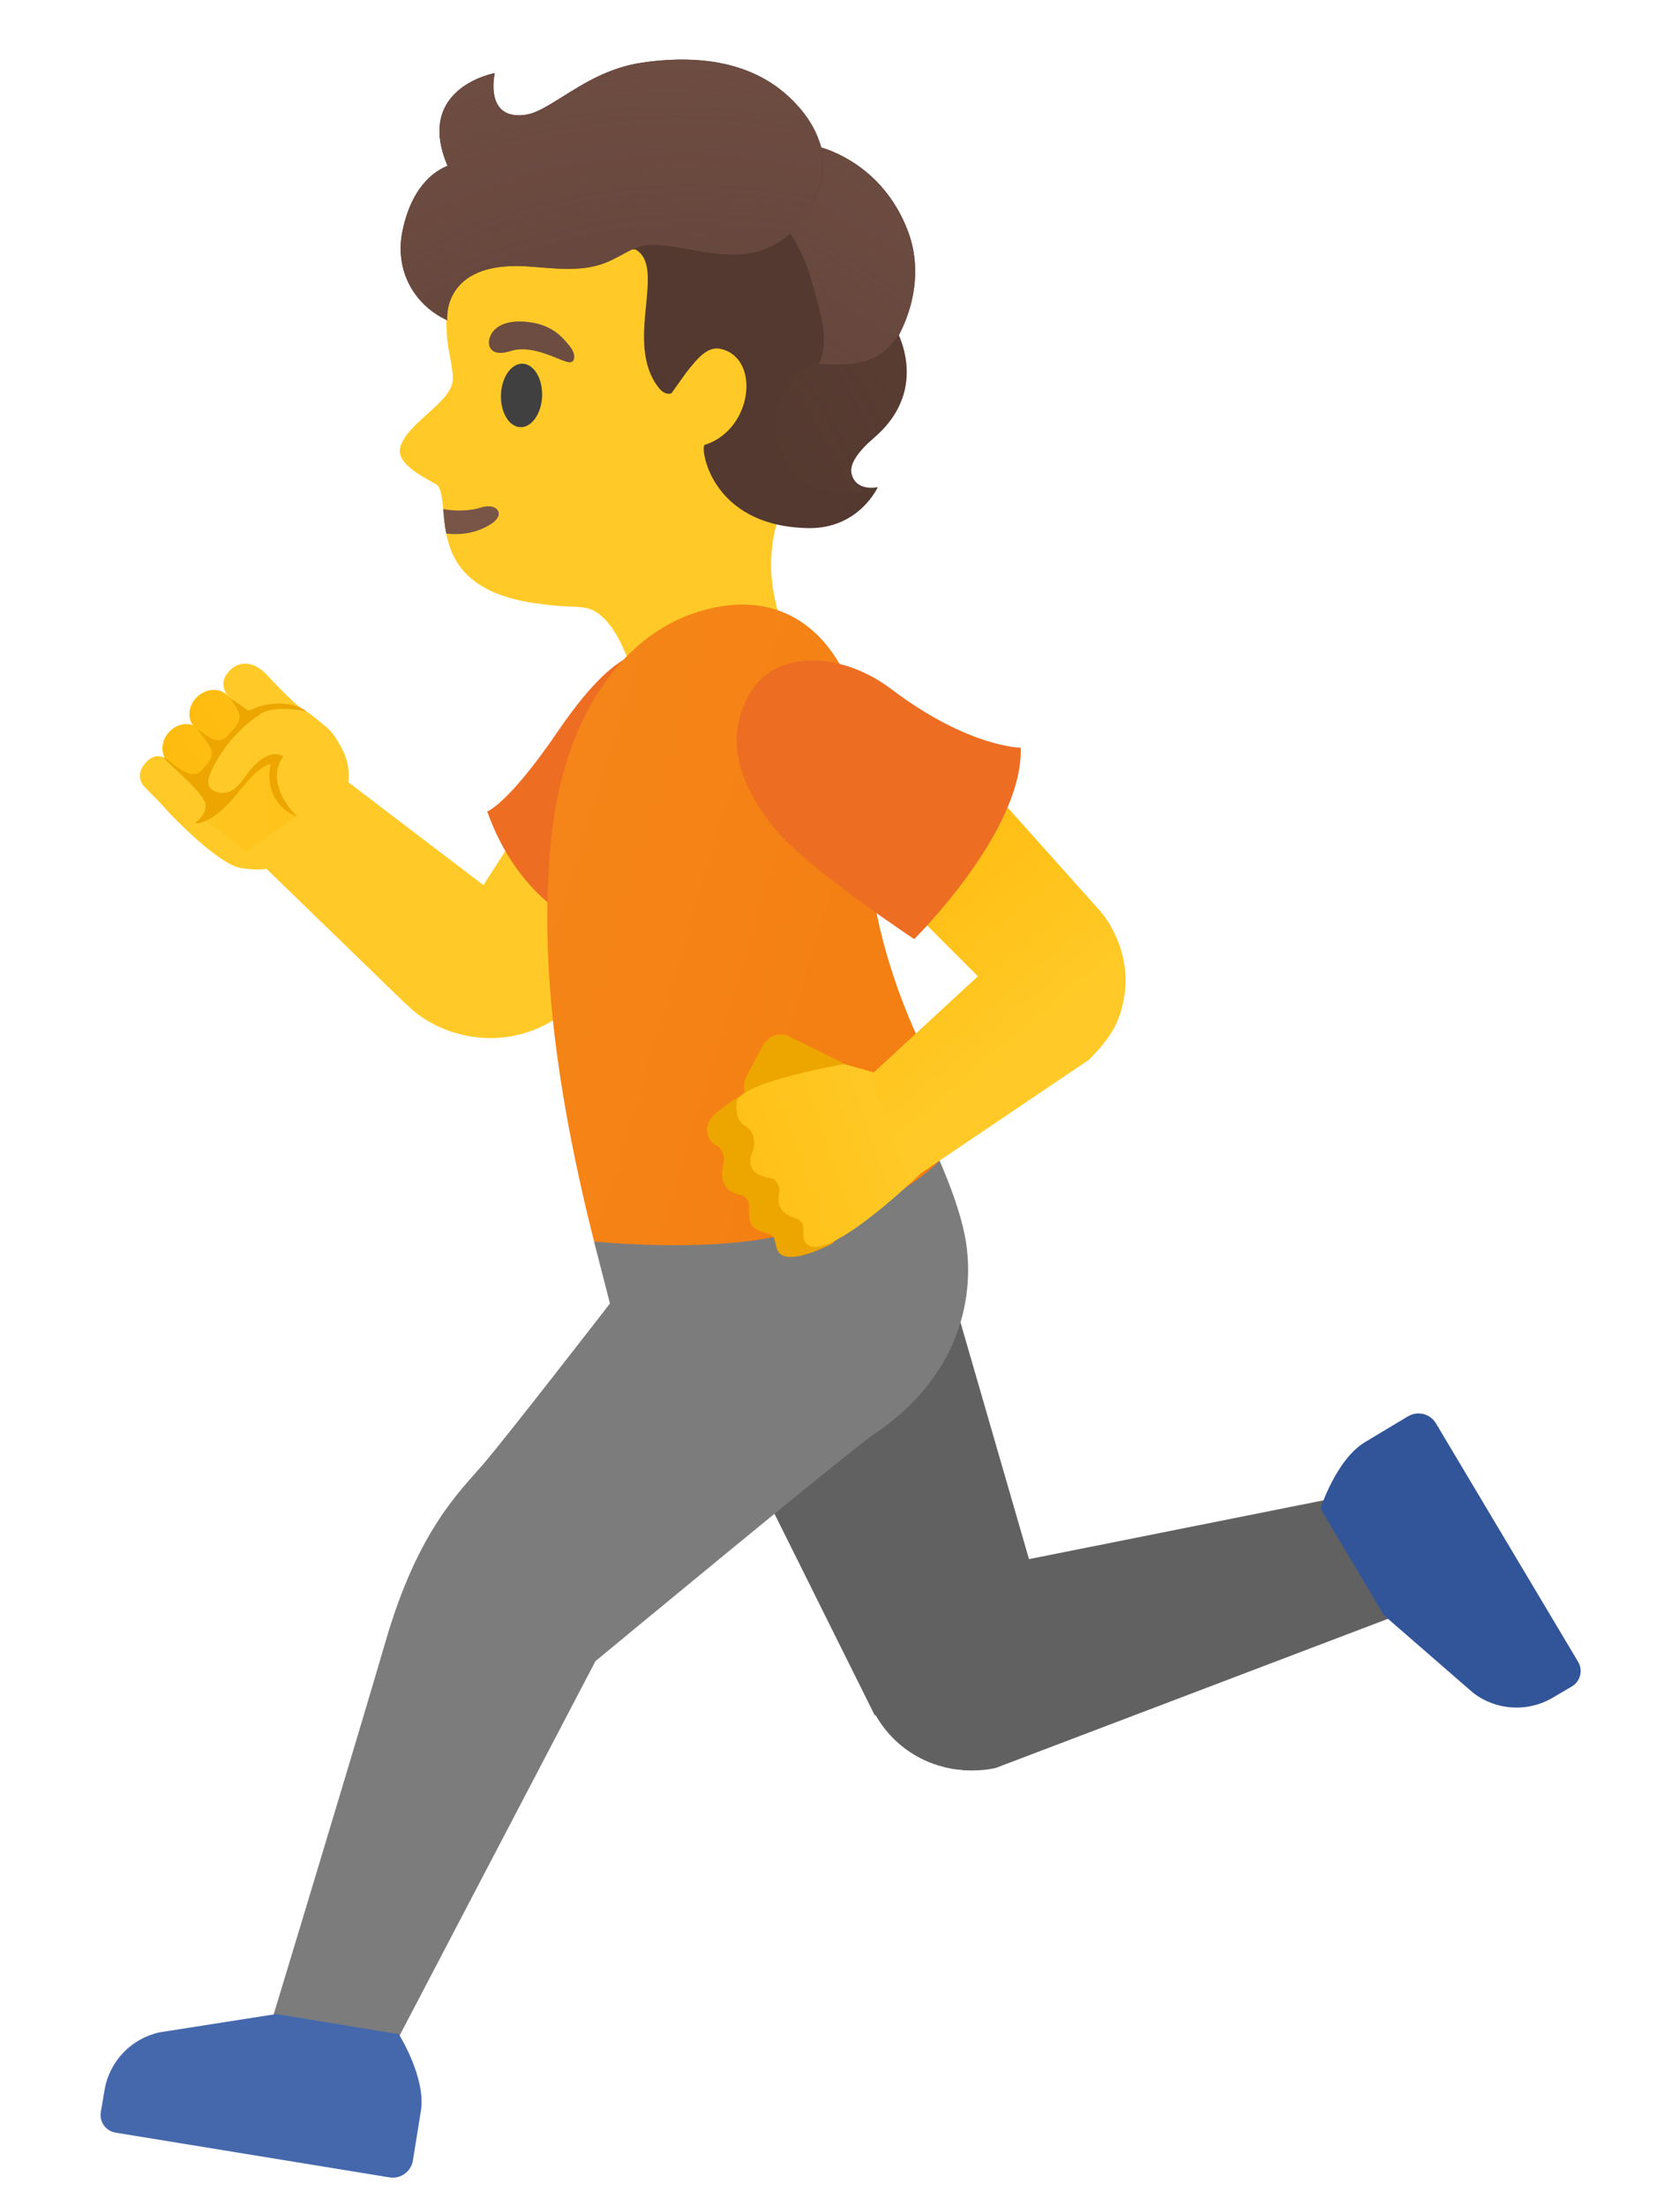<svg width="16" height="21" viewBox="0 0 16 21" fill="none" xmlns="http://www.w3.org/2000/svg">
<g id="Vector">
<path d="M7.584 6.22C7.584 6.22 7.777 6.963 6.952 7.155C6.23 7.325 6.079 6.597 6.079 6.597C6.079 6.597 5.919 5.861 5.589 5.789C5.463 5.761 5.436 5.792 5.077 5.739C4.463 5.646 4.302 5.349 4.25 5.079C4.233 4.996 4.226 4.916 4.221 4.845C4.212 4.747 4.204 4.668 4.169 4.623C4.142 4.587 3.76 4.441 3.812 4.257C3.88 4.013 4.331 3.819 4.312 3.592C4.314 3.534 4.276 3.343 4.271 3.317C4.235 3.101 4.247 2.798 4.315 2.499C4.504 1.674 5.042 1.05 5.965 0.963C6.792 0.887 7.737 1.502 8.124 2.236C8.372 2.707 8.012 3.922 7.59 4.565C7.04 5.404 7.584 6.22 7.584 6.22Z" fill="#FFCA28"/>
<path d="M4.676 4.988C4.546 5.072 4.398 5.096 4.25 5.079C4.233 4.996 4.226 4.916 4.221 4.845C4.338 4.869 4.485 4.862 4.573 4.833C4.735 4.778 4.821 4.898 4.676 4.988Z" fill="#795548"/>
<path d="M5.163 3.772C5.169 3.605 5.086 3.466 4.978 3.462C4.87 3.458 4.777 3.59 4.771 3.757C4.765 3.923 4.847 4.062 4.955 4.066C5.063 4.071 5.156 3.939 5.163 3.772Z" fill="#404040"/>
<path d="M4.858 3.343C4.669 3.405 4.62 3.281 4.681 3.176C4.726 3.101 4.84 3.034 5.065 3.07C5.276 3.104 5.367 3.223 5.426 3.295C5.484 3.367 5.481 3.441 5.433 3.448C5.365 3.462 5.092 3.267 4.858 3.343Z" fill="#6D4C41"/>
<path d="M12.992 14.204L9.8 14.841L8.911 11.77L6.775 13.202L8.332 16.33L8.339 16.325C8.469 16.556 8.684 16.729 8.939 16.806C9.016 16.83 9.093 16.844 9.172 16.849V16.852L9.198 16.851C9.295 16.856 9.389 16.849 9.48 16.83L13.419 15.333L12.992 14.204Z" fill="#616161"/>
<path d="M13.676 13.549C13.621 13.456 13.502 13.427 13.409 13.482L13.002 13.726C12.725 13.891 12.576 14.36 12.576 14.36L13.181 15.376L14.028 16.112C14.246 16.282 14.547 16.301 14.786 16.161L14.97 16.053C15.051 16.005 15.078 15.9 15.03 15.819L13.676 13.549Z" fill="#325599"/>
<path d="M3.71 19.559L5.671 15.812C5.671 15.812 8.114 13.791 8.327 13.649C9.123 13.116 9.281 12.375 9.202 11.837C9.14 11.419 8.863 10.864 8.863 10.864L5.658 11.82L5.809 12.408C5.809 12.408 4.827 13.676 4.599 13.941C4.37 14.206 3.978 14.575 3.674 15.618C3.353 16.718 2.547 19.37 2.547 19.37L3.71 19.559Z" fill="#7C7C7C"/>
<path d="M3.709 20.726C3.815 20.744 3.915 20.671 3.932 20.567L4.008 20.097C4.061 19.779 3.798 19.363 3.798 19.363L2.631 19.171L1.522 19.345C1.251 19.403 1.043 19.619 0.996 19.893L0.96 20.104C0.945 20.197 1.007 20.285 1.1 20.3L3.709 20.726Z" fill="#4568AD"/>
<path d="M4.604 8.425L3.064 7.253L2.315 8.054L3.868 9.56L3.87 9.558C4.174 9.876 4.888 10.092 5.481 9.553C6.044 9.039 6.74 7.944 6.74 7.944L5.536 6.978L4.604 8.425Z" fill="url(#paint0_linear_18_254)"/>
<path d="M4.64 7.724C5.082 8.96 6.165 8.998 6.165 8.998L7.027 7.52C7.139 7.328 7.17 7.101 7.114 6.887C7.058 6.673 6.919 6.49 6.728 6.378L6.586 6.294C6.189 6.062 5.852 6.175 5.317 6.956C4.838 7.659 4.64 7.724 4.64 7.724Z" fill="#ED6D23"/>
<path d="M5.658 11.818C5.231 10.127 5.152 8.939 5.249 7.987C5.372 6.787 5.945 6.071 6.588 5.844C7.382 5.564 7.932 5.968 8.153 6.686C8.305 7.176 8.275 7.552 8.263 7.786C8.263 7.786 8.153 9.07 9.174 10.677C9.174 10.677 9.076 11.375 7.447 11.758C6.722 11.928 5.658 11.818 5.658 11.818Z" fill="url(#paint1_linear_18_254)"/>
<path d="M8.282 10.245C8.282 10.245 7.536 9.874 7.528 9.871C7.505 9.859 7.481 9.851 7.456 9.849C7.43 9.846 7.405 9.849 7.381 9.856C7.356 9.863 7.334 9.875 7.314 9.892C7.295 9.908 7.278 9.927 7.266 9.95L7.107 10.249C7.081 10.299 7.079 10.354 7.096 10.404C7.01 10.453 6.799 10.584 6.754 10.672C6.703 10.771 6.761 10.876 6.816 10.9C6.88 10.928 6.909 11.017 6.89 11.084C6.869 11.153 6.871 11.223 6.904 11.28C6.936 11.337 6.978 11.359 7.057 11.375C7.095 11.382 7.134 11.43 7.134 11.467C7.132 11.526 7.132 11.627 7.162 11.665C7.22 11.742 7.316 11.718 7.366 11.775C7.385 11.797 7.387 11.896 7.426 11.932C7.543 12.042 7.923 11.839 7.923 11.839L8.648 11.167L8.282 10.245Z" fill="#EDA600"/>
<path d="M8.042 10.129L8.5 10.258L8.815 11.126C8.815 11.126 7.834 12.091 7.667 11.822C7.614 11.737 7.712 11.646 7.569 11.593C7.468 11.555 7.392 11.507 7.421 11.351C7.433 11.292 7.387 11.22 7.345 11.215C7.16 11.193 7.112 11.089 7.167 10.959C7.198 10.887 7.191 10.764 7.086 10.71C7.048 10.689 6.995 10.605 7.019 10.484C7.058 10.297 8.042 10.129 8.042 10.129Z" fill="url(#paint2_linear_18_254)"/>
<path d="M8.672 11.234L10.372 10.087V10.086C10.577 9.883 10.649 9.742 10.69 9.572C10.821 9.039 10.474 8.668 10.474 8.668L8.901 6.909L7.932 7.911L9.313 9.293L8.28 10.247L8.672 11.234Z" fill="url(#paint3_linear_18_254)"/>
<path d="M8.707 8.939C8.707 8.939 9.748 7.91 9.721 7.117C9.721 7.117 9.224 7.116 8.485 6.557C8.019 6.206 7.4 6.177 7.151 6.586C6.93 6.947 6.966 7.392 7.392 7.903C7.712 8.283 8.707 8.939 8.707 8.939Z" fill="#ED6D23"/>
<path d="M2.237 7.458L2.232 7.461C2.158 7.554 2.031 7.58 1.949 7.516L1.613 7.263C1.531 7.202 1.524 7.074 1.598 6.982C1.672 6.889 1.799 6.863 1.882 6.927L2.217 7.179C2.301 7.243 2.313 7.365 2.237 7.458Z" fill="url(#paint4_linear_18_254)"/>
<path d="M2.519 6.401C2.524 6.404 2.526 6.408 2.526 6.408C2.679 6.571 2.815 6.707 2.873 6.743C3.028 6.841 3.172 6.964 3.262 7.138C3.428 7.463 3.215 7.783 2.966 8.018C2.719 8.255 2.562 8.307 2.292 8.262C2.072 8.226 1.607 7.733 1.607 7.733C1.558 7.676 1.503 7.618 1.448 7.563C1.428 7.542 1.405 7.521 1.385 7.499L1.383 7.497C1.32 7.435 1.311 7.353 1.381 7.267C1.474 7.153 1.565 7.212 1.576 7.22L1.577 7.222C1.62 7.262 1.667 7.315 1.701 7.341C1.801 7.415 1.856 7.428 1.856 7.428L2.327 6.83L2.167 6.617C2.167 6.617 2.165 6.614 2.16 6.609C2.143 6.581 2.076 6.483 2.203 6.368C2.344 6.248 2.49 6.373 2.519 6.401Z" fill="url(#paint5_linear_18_254)"/>
<path d="M2.504 7.212C2.421 7.3 2.292 7.313 2.215 7.245L1.859 6.927C1.782 6.858 1.785 6.731 1.868 6.643C1.95 6.555 2.079 6.542 2.157 6.61L2.512 6.928C2.588 6.999 2.585 7.124 2.504 7.212Z" fill="url(#paint6_linear_18_254)"/>
<path d="M2.041 7.263C2.119 7.152 2.213 7.014 2.318 6.896C2.334 6.878 2.347 6.863 2.363 6.848C2.507 6.698 2.696 6.672 2.933 6.801C2.942 6.806 2.949 6.81 2.958 6.815C2.971 6.823 2.985 6.832 3 6.841L3.002 6.842C3.023 6.856 3.043 6.87 3.064 6.885C3.135 6.937 3.188 7 3.22 7.062C3.351 7.27 3.313 7.468 3.313 7.468C3.313 7.468 3.162 7.929 2.939 7.848C2.715 7.767 2.6 7.449 2.6 7.449L2.658 7.219C2.591 7.212 2.533 7.241 2.454 7.33C2.428 7.36 2.399 7.396 2.365 7.439C2.361 7.444 2.318 7.497 2.315 7.501C2.263 7.557 2.205 7.585 2.134 7.58C2.043 7.575 1.966 7.487 1.923 7.453C1.955 7.411 1.998 7.324 2.041 7.263Z" fill="url(#paint7_linear_18_254)"/>
<path d="M1.94 7.795L2.218 7.566L2.366 7.398L2.559 7.229L2.626 7.258L2.585 7.478L2.729 7.695L2.82 7.772L2.347 8.107L1.94 7.795Z" fill="url(#paint8_radial_18_254)"/>
<path d="M1.959 7.669C1.954 7.776 1.851 7.834 1.857 7.836C1.887 7.848 2.031 7.812 2.191 7.633C2.315 7.494 2.433 7.313 2.578 7.27C2.528 7.514 2.636 7.702 2.835 7.776C2.683 7.633 2.559 7.392 2.698 7.2C2.585 7.131 2.452 7.245 2.385 7.327C2.308 7.42 2.239 7.564 2.096 7.545C1.998 7.533 1.962 7.471 1.997 7.379C2.083 7.152 2.284 6.92 2.49 6.791C2.566 6.744 2.72 6.732 2.92 6.772C2.774 6.658 2.524 6.695 2.43 6.739C2.349 6.777 2.37 6.762 2.297 6.715C2.261 6.691 2.225 6.667 2.191 6.645C2.22 6.693 2.272 6.751 2.28 6.808C2.291 6.878 2.224 6.939 2.182 6.988C2.076 7.116 1.983 7.006 1.873 6.937C1.947 7.025 1.964 7.052 2.002 7.114C2.052 7.198 1.976 7.267 1.921 7.332C1.809 7.466 1.579 7.193 1.564 7.21C1.546 7.231 1.964 7.552 1.959 7.669Z" fill="#EDA600"/>
<path d="M8.648 2.203C8.432 1.629 7.973 1.449 7.823 1.404C7.756 1.196 7.414 0.407 6.117 0.596C5.8 0.643 5.568 0.789 5.362 0.918C5.274 0.973 5.19 1.026 5.113 1.06C5.049 1.09 4.938 1.115 4.846 1.083C4.638 1.011 4.712 0.696 4.712 0.696C4.712 0.696 3.946 0.834 4.262 1.578C4.004 1.686 3.88 1.956 3.831 2.21C3.762 2.558 3.927 2.894 4.259 3.049C4.259 3.049 4.202 2.487 5.011 2.535C5.262 2.551 5.524 2.594 5.759 2.504C5.848 2.47 5.933 2.415 6.02 2.374H6.051C6.355 2.544 5.938 3.259 6.271 3.688C6.337 3.773 6.395 3.743 6.395 3.743L6.536 3.546C6.643 3.41 6.739 3.291 6.868 3.322C7.247 3.413 7.167 4.092 6.711 4.235C6.667 4.249 6.758 5.01 7.696 5.027C8.181 5.036 8.36 4.637 8.36 4.637C8.36 4.637 8.152 4.685 8.11 4.508C8.088 4.417 8.174 4.295 8.329 4.163C8.772 3.781 8.623 3.333 8.561 3.192C8.626 3.065 8.817 2.652 8.648 2.203Z" fill="#543930"/>
<path d="M8.557 3.193C8.566 3.178 8.416 3.535 7.798 3.465C7.543 3.46 7.177 4.068 7.541 4.481C7.865 4.845 8.356 4.639 8.356 4.639C8.356 4.639 8.289 4.658 8.191 4.622C8.127 4.598 8.107 4.515 8.107 4.512C8.085 4.421 8.17 4.299 8.325 4.166C8.769 3.781 8.619 3.333 8.557 3.193Z" fill="url(#paint9_radial_18_254)"/>
<path d="M8.648 2.203C8.535 1.901 8.32 1.645 8.035 1.494C7.993 1.471 7.892 1.42 7.822 1.406C7.853 1.54 7.847 1.683 7.787 1.827C7.785 1.832 7.717 2.049 7.526 2.221C7.658 2.411 7.724 2.642 7.784 2.869C7.837 3.066 7.887 3.283 7.798 3.467C7.916 3.462 8.105 3.498 8.315 3.408C8.516 3.322 8.624 3.094 8.678 2.889C8.734 2.662 8.731 2.423 8.648 2.203Z" fill="url(#paint10_radial_18_254)"/>
<path d="M7.785 1.827C7.942 1.446 7.737 1.088 7.423 0.846C7.053 0.562 6.562 0.531 6.117 0.596C5.8 0.643 5.568 0.789 5.362 0.918C5.274 0.973 5.19 1.026 5.113 1.06C5.049 1.09 4.938 1.115 4.846 1.083C4.638 1.011 4.712 0.696 4.712 0.696C4.712 0.696 3.946 0.834 4.262 1.578C4.004 1.686 3.88 1.956 3.831 2.21C3.762 2.558 3.927 2.894 4.259 3.049C4.259 3.049 4.202 2.487 5.011 2.535C5.262 2.551 5.524 2.594 5.759 2.504C5.967 2.425 6.039 2.315 6.27 2.332C6.519 2.351 6.849 2.451 7.105 2.417C7.624 2.346 7.784 1.834 7.785 1.827Z" fill="url(#paint11_radial_18_254)"/>
<path d="M7.541 4.481C7.378 4.3 7.339 4.008 7.081 3.847C7.029 4.015 6.904 4.175 6.71 4.235C6.665 4.249 6.756 5.01 7.694 5.027C8.179 5.036 8.358 4.637 8.358 4.637C8.358 4.637 7.871 4.843 7.541 4.481Z" fill="url(#paint12_radial_18_254)"/>
</g>
<defs>
<linearGradient id="paint0_linear_18_254" x1="1.069" y1="9.594" x2="10.257" y2="9.829" gradientUnits="userSpaceOnUse">
<stop offset="0.598" stop-color="#FFCA28"/>
<stop offset="1" stop-color="#FFB300"/>
</linearGradient>
<linearGradient id="paint1_linear_18_254" x1="0.456" y1="9.319" x2="15.92" y2="14.012" gradientUnits="userSpaceOnUse">
<stop stop-color="#F78C1F"/>
<stop offset="0.482" stop-color="#F47F12"/>
<stop offset="1" stop-color="#EF6C00"/>
</linearGradient>
<linearGradient id="paint2_linear_18_254" x1="13.557" y1="5.672" x2="3.79" y2="8.875" gradientUnits="userSpaceOnUse">
<stop offset="0.598" stop-color="#FFCA28"/>
<stop offset="1" stop-color="#FFB300"/>
</linearGradient>
<linearGradient id="paint3_linear_18_254" x1="11.288" y1="16.686" x2="4.795" y2="9.005" gradientUnits="userSpaceOnUse">
<stop offset="0.598" stop-color="#FFCA28"/>
<stop offset="1" stop-color="#FFB300"/>
</linearGradient>
<linearGradient id="paint4_linear_18_254" x1="11.217" y1="5.383" x2="1.723" y2="11.35" gradientUnits="userSpaceOnUse">
<stop offset="0.5" stop-color="#FFCA28"/>
<stop offset="1" stop-color="#FFB300"/>
</linearGradient>
<linearGradient id="paint5_linear_18_254" x1="4.777" y1="17.812" x2="15.552" y2="9.473" gradientUnits="userSpaceOnUse">
<stop stop-color="#FFB300"/>
<stop offset="0.138" stop-color="#FFCA28"/>
<stop offset="0.831" stop-color="#FFCA28"/>
</linearGradient>
<linearGradient id="paint6_linear_18_254" x1="11.09" y1="6.155" x2="2.568" y2="11.591" gradientUnits="userSpaceOnUse">
<stop offset="0.5" stop-color="#FFCA28"/>
<stop offset="1" stop-color="#FFB300"/>
</linearGradient>
<linearGradient id="paint7_linear_18_254" x1="5.316" y1="6.688" x2="16.76" y2="11.668" gradientUnits="userSpaceOnUse">
<stop offset="0.5" stop-color="#FFCA28"/>
<stop offset="1" stop-color="#FFB300"/>
</linearGradient>
<radialGradient id="paint8_radial_18_254" cx="0" cy="0" r="1" gradientUnits="userSpaceOnUse" gradientTransform="translate(8.598 6.407) scale(8.554 12.259)">
<stop stop-color="#FFB300"/>
<stop offset="1" stop-color="#FFCA28"/>
</radialGradient>
<radialGradient id="paint9_radial_18_254" cx="0" cy="0" r="1" gradientUnits="userSpaceOnUse" gradientTransform="translate(0.906 12.263) rotate(24.772) scale(14.245 23.053)">
<stop offset="0.45" stop-color="#6D4C41" stop-opacity="0"/>
<stop offset="1" stop-color="#6D4C41"/>
</radialGradient>
<radialGradient id="paint10_radial_18_254" cx="0" cy="0" r="1" gradientUnits="userSpaceOnUse" gradientTransform="translate(1.198 14.56) rotate(-5.516) scale(14.681 15.344)">
<stop offset="0.45" stop-color="#6D4C41" stop-opacity="0"/>
<stop offset="1" stop-color="#6D4C41"/>
</radialGradient>
<radialGradient id="paint11_radial_18_254" cx="0" cy="0" r="1" gradientUnits="userSpaceOnUse" gradientTransform="translate(9.177 15.188) rotate(-17.575) scale(9.307 15.02)">
<stop offset="0.45" stop-color="#6D4C41" stop-opacity="0"/>
<stop offset="1" stop-color="#6D4C41"/>
</radialGradient>
<radialGradient id="paint12_radial_18_254" cx="0" cy="0" r="1" gradientUnits="userSpaceOnUse" gradientTransform="translate(9.209 7.081) rotate(28.777) scale(12.88 13.726)">
<stop offset="0.45" stop-color="#6D4C41" stop-opacity="0"/>
<stop offset="1" stop-color="#6D4C41"/>
</radialGradient>
</defs>
</svg>
